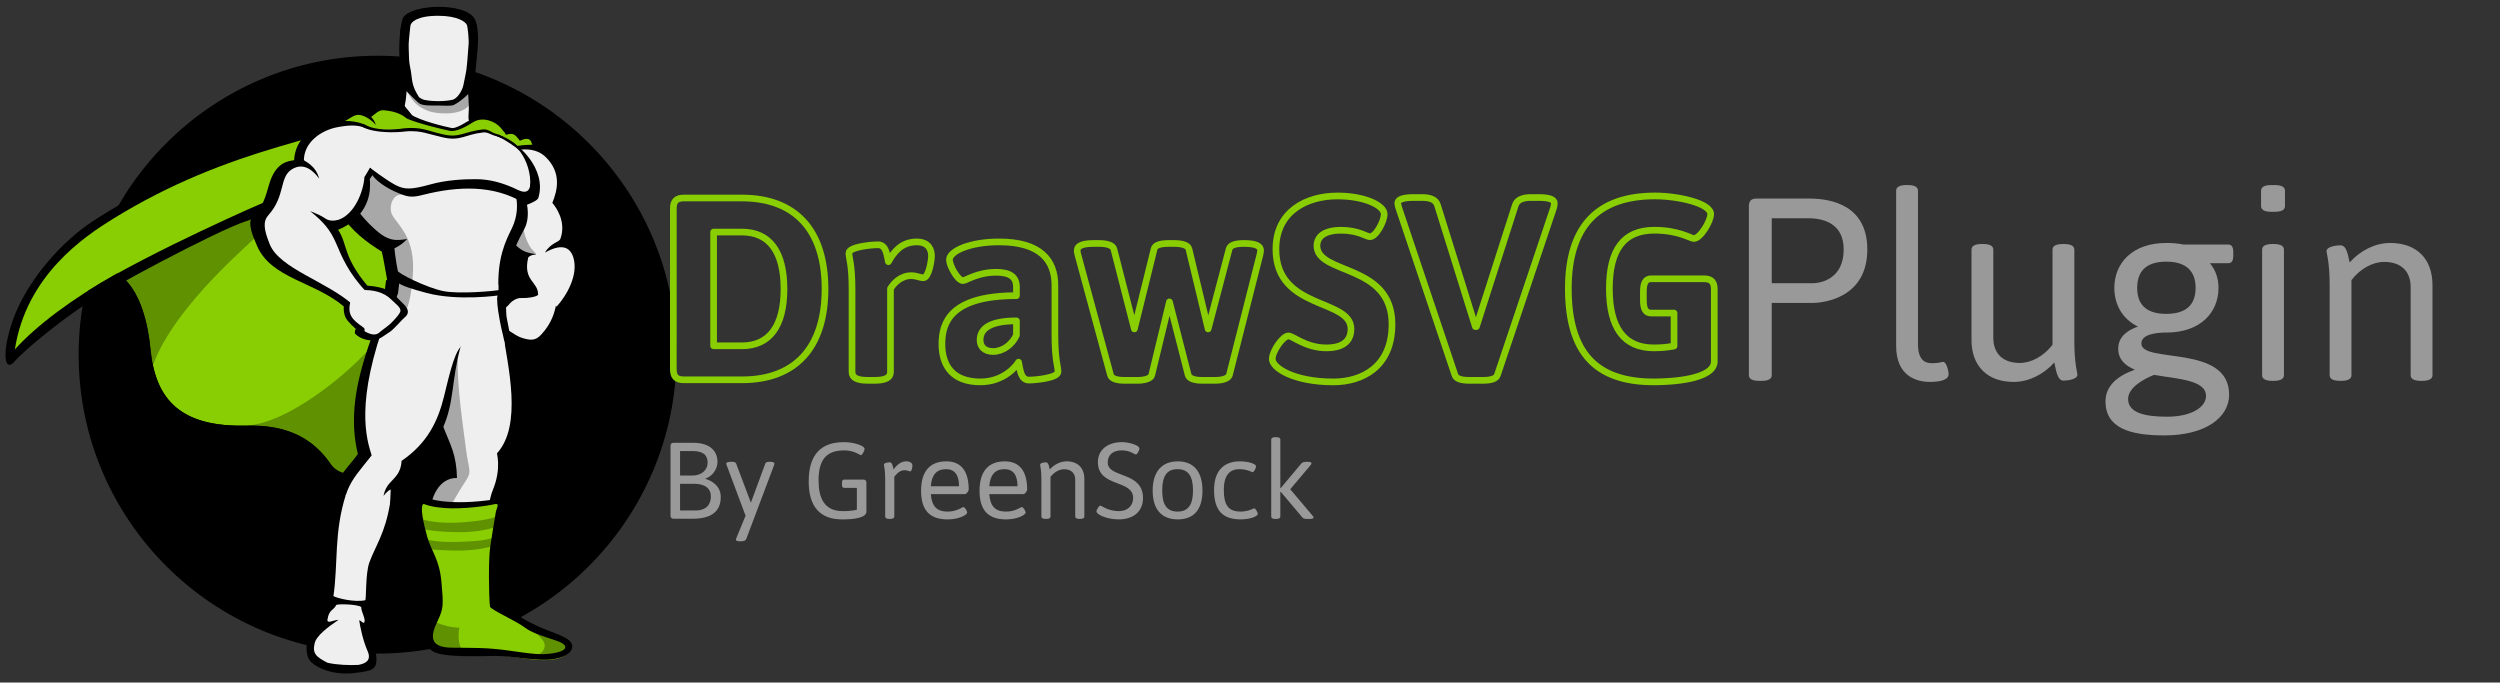 <svg version="1.1" id="svg" xmlns="http://www.w3.org/2000/svg" xmlns:xlink="http://www.w3.org/1999/xlink" x="0px" y="0px"
   viewBox="0 0 1498.11 409" style="enable-background:new 0 0 1498.11 409;" xml:space="preserve">
<rect x="0" y="0" width="1498.11" height="409" fill="#333333" stroke="none"/>
<style type="text/css">
  .gray-line{fill:none;stroke:#999999;stroke-width:3;stroke-miterlimit:10;}
  .green-line{fill:none;stroke:#8BBC04;stroke-width:3;stroke-miterlimit:10;}
  .green-line-thin{fill:none;stroke:#8BBC04;stroke-width:2;stroke-miterlimit:10;}


  .logo-green-fill{fill-rule:evenodd;clip-rule:evenodd;fill:#88CE02;}
  .logo-contour{fill-rule:evenodd;clip-rule:evenodd;}
  .logo-body{fill-rule:evenodd;clip-rule:evenodd;fill:#EFEFEF;}
  .logo-shaded{opacity:0.3;fill-rule:evenodd;clip-rule:evenodd;}
  .logo-green-fill-black-stroke{fill-rule:evenodd;clip-rule:evenodd;fill:#88CE02;stroke:#000000;stroke-width:3.63;stroke-linejoin:round;stroke-miterlimit:10;}

  .gray-fill{fill:#999999;}
  .plugin-stroke{fill:none;stroke:#88CE02;stroke-width:4;stroke-linecap:round;stroke-linejoin:round;}
</style>
  <g id="lines">
<path class="gray-line" d="M223.2,391.63"/>
<path class="gray-line" d="M185.58,386.53c0.01,0.17,0.03,0.34,0.04,0.51"/>
<path class="gray-line" d="M50.11,179.8"/>
<path class="gray-line" d="M68.56,127.49"/>
<path class="gray-line" d="M189.29,78.11"/>
<path class="gray-line" d="M309.62,371.11"/>
<path class="gray-line" d="M260.77,388.33"/>
<path class="gray-line" d="M309.62,371.11"/>
<path class="gray-line" d="M280.86,10.67c-1.8-1.53-8.79-4.17-16.08-4.33c-7.28-0.17-17.16,2.5-19.89,4.33
  c-2.73,1.83-3.76,19.45-1.41,30.06c2.35,10.61,3.24,15.62,7.54,18.99c4.3,3.37,17.43,3,19.87,1.89s8.05-3.43,9.97-12.11
  C282.78,40.83,286.56,15.52,280.86,10.67z"/>
<path class="gray-line" d="M282.35,72.5c0,0-0.4-10.86-1.58-22.62"/>
<path class="gray-line" d="M244.9,47.04c-1.42,8.48-3.17,18.29-3.37,20.01"/>
<path class="green-line" d="M282.35,72.5c1.9-1.33,4.73-2.87,7.56-2.35c2.83,0.52,6.99-0.07,13.83,8.56c0,0,4.66-2.12,8.08,3.71
  c0,0,7.25-2.92,7.92,4.99l-10.31,0.72c0,0-4.92-4.26-8.23-5.73c-3.3-1.48-7.55-3.14-10.05-3.69c-2.5-0.54-14.92,3.54-19.17,3.54
  c-4.25,0-17.03-4.09-20.97-4.38c-3.94-0.29-16.47,1.18-23.9,0.24s-10.05-3.96-19.46-4.53c-1.75-0.08-3.67,0-3.67,0
  s5.56-6.8,10.33-6.33c4.77,0.47,6.42,2.17,6.42,2.17s3.88-10.1,20.78-2.36c-0.2,1.72,17.61,8.78,25.15,9.82
  S275.37,76.83,282.35,72.5z"/>
<path class="gray-line" d="M305.53,147.72c2.08,2.89,8.21,6.37,8.21,6.37c-1.25,1.73-1.07,10.17,0,12.67s6.34,9.44,6.34,9.44
  s-4.75,1.23-7.67,0.81c-2.92-0.42-5,1.25-7.58,2.92c-2.58,1.67-3.02,4.93-3.02,4.93c0.38,4.47,1.65,14.03,1.65,14.03
  c2.87,2.8,9.04,4.79,14.31,5.95c5.27,1.17,7.39-1.92,11.14-5.95c3.75-4.04,5.88-15.09,5.88-15.09c8.63-9.96,10.7-14.79,10.53-26.7
  c-0.17-11.92-8-11.67-8-11.67l-6.25,2.58c1.58-0.83,5.92-2.42,7.08-4.39c4.92-14.8-5.58-22.2-5.58-22.2
  c4.92-12.58,2.25-19.25-0.77-24.88c-3.3-6.16-10.35-8.6-12.06-8.99c-2-0.45-3.61-0.45-10.16,0.75"/>
<path class="gray-line" d="M313.08,117.39c0.3,5.23,1.38,13.48-3.98,23.73c-5.35,10.25-6.53,8.68-7.98,33.66c0,0-20.01,3.22-32.38,1.72
  c-12.37-1.5-33.62-10.88-33.62-10.88l-3.12-17.5c0,0-11.88-5.75-20.5-18.5"/>
<path class="green-line" d="M70.29,167.87c2.17,3.54,12.21,6.79,14.71,26.63s3.25,32.33,12.71,44.83s22.13,15,30.46,16.67
  c8.33,1.67,29.31-2.22,44.17,4c14.86,6.22,18.55,12.84,22.03,17c5.43,6.5,13.35,8.71,13.35,8.71"/>
<line class="gray-line" x1="235.12" y1="165.62" x2="234.11" y2="176.59"/>
<path class="gray-line" d="M224.69,202.02c0,0-4.19,13.48-6.19,23.85s-5.38,27.38-0.62,45.38c0,0-9,8.12-13.88,23.75s-4.62,40-4.75,46.38
  s-1.51,17.7-1.51,17.7s12.05,3.15,22.17,2.27c0,0,0.6-12.74,2.83-21.59s9.74-16.9,12.25-27.12s2.58-23,2.58-23s4.54-2,6.29-11
  c0,0,13.38-5.62,19.38-22.62s8.38-37.18,10.75-43.47"/>
<path class="gray-line" d="M263.25,256c0,0,6.5,13.75,7,18.5s0,8.75,0,8.75s-11.6,2.29-14.92,16.3"/>
<path class="gray-line" d="M296.32,299.69c0,0,0.68-3.94,3.15-11.44s0.91-15.88,0.91-15.88c8.62-11.75,8.38-21.38,8.12-36.62
  s-1.75-18.88-4.25-32.21s-3.12-28.76-3.12-28.76"/>
<path class="gray-line" d="M199.19,359.42c-1.08,1.92-4.02,5.17-5.1,8.42c-1.08,3.25-1.25,5.25-1.92,7.58c-0.67,2.33-6.93,6.39-6.59,11.11
  c0.34,4.72,1.02,8.47,6.58,11.47s15.26,4.17,20.84,3.25s9.92-2.42,10.21-4.25c0.29-1.83,1.02-3.83-2.14-12.95
  c-3.16-9.13,0.88-5.83,0.93-12.21c0.04-6.38-2.57-8.33-2.74-10.44"/>
<path class="green-line-thin" d="M251.68,310.88c11.83,2.03,26.71,4.05,46.63-1.44"/>
<path class="green-line-thin" d="M252.91,316.65c5.14,0.85,26.23,4.05,44.54-1.32"/>
<path class="green-line-thin" d="M254.56,323.22c4.67,0.86,22.11,2.8,41.98-1.26"/>
<path class="green-line-thin" d="M256.62,329.01c3.18,0.28,23.27,2.37,39.17-1.93"/>
<path class="green-line-thin" d="M259.74,372.38c3.23,1.48,8.44,3.76,15.54,3.75c0,0-1.71,7.15,1.85,14.34"/>
<path class="green-line-thin" d="M319.88,376.62c2.21,2.46,6.3,6.38,6.52,9.91c0.23,3.53-3.79,6.1-5.86,7.32"/>
<path class="green-line" d="M189.29,78.11c-15.98,5.42-50.69,13.62-92.45,34.22S42.67,145,33.17,154.83c-9.5,9.83-19.67,26.27-23.33,38.72
  c-3.67,12.45-4,15.28-3.67,17.78c0.33,2.5,2,2.61,6.67-1.95c4.67-4.55,27.17-24.8,54.67-40.43s87.12-42.81,93.27-45.91"/>
<path class="green-line" d="M254.51,299.27c6.2,2.09,10.95,2.89,21.42,2.81c10.47-0.08,16.51-1.11,18.45-1.96s5.63-0.77,4.94,3.05
  c-0.69,3.82-3.44,22.07-4.06,30.45s-0.49,25,0.54,28.68c1.03,3.68,13.59,8.31,17.34,10.63s11.65,6.39,17.76,8.23
  c6.11,1.84,9.44,2.8,10.04,5.37c0.32,1.35-1.62,6.71-11.61,7.43c-10,0.73-17.31-1.77-30.84-2.8c-13.53-1.02-16.92-0.21-28.01-1.06
  c-11.1-0.85-12.96-2.72-13.53-7.47c-0.57-4.75,2.93-9.25,4.81-15.62s1.88-17.62-0.12-25s-5.63-12.75-7.63-20.88
  S247.89,297.05,254.51,299.27z"/>
<path class="gray-line" d="M272,82.25c-4.25,0-17.03-4.09-20.97-4.38c-3.94-0.29-16.47,1.18-23.9,0.24s-10.05-3.96-19.46-4.53
  c-1.75-0.08-3.67,0-3.67,0c-8.25,1.17-22.38,2.92-25.38,23.67c0,0-11.94-0.71-13.62,13.92s-9.08,14.24-10.54,18.35
  c-1.46,4.11,0.66,20.86,13.91,29.36S196,174.5,200.12,177s7.59,5.41,7.59,5.41s-2.07,7.54,7.41,14.46c0,0-0.13,4.78,6.58,5.13
  s8.8-3.26,10.92-5.13s9.23-7.42,9.55-9.21c0.32-1.79,0.09-4.77-4.92-8.39s-3.22-5.47-17.55-7.18c0,0-8.34-8.09-10.84-14.47
  s-6.12-22-17.38-27.75l3.16,2.04c0.15,0.1,0.29,0.21,0.42,0.34l3.46,3.41c0,0,9.71-1.41,12.96-6.04s8.23-10.12,8.93-22l2.19-3.55
  c0,0,14.26,11.67,23.26,11.05S267.5,110,274.62,110s19.62-0.83,31.63,4.62s12.14,3.38,12.69,2.5c0.55-0.88,2.6-7,1.14-12.5
  c-1.46-5.5-10.64-16.5-10.64-16.5s-4.92-4.26-8.23-5.73c-3.3-1.48-7.55-3.14-10.05-3.69C288.67,78.17,276.25,82.25,272,82.25"/>
  </g>







<g id="logo">
  <circle cx="226.25" cy="212.53" r="179.13"/>
  <path d="M57.52,178.79c-11.59,5.54-42.52,30.3-48.61,37.61s-8.06-4.08-1.71-23.13c5.11-15.34,17.84-36.23,39.27-54.01
    c12.5-10.37,40.34-25.22,57.22-33.79c3.43-1.74,47.79-20.7,87.51-29.98c3.53-0.82-4.02,5.67-5.33,9.44
    c-6.01,17.29-124.84,91.91-124.84,91.91L57.52,178.79z"/>
  <path d="M224.83,388.55c2.12,12.45,0.31,13.25-12.48,14.76c-12.79,1.51-22.26-3.14-25.72-6.39c-3.46-3.25-4.12-10.38-0.76-16.74
    c2.17-4.11,4.22-5.59,5.36-10.5c1.14-4.91,2.17-6.05,3.08-7.76c0.91-1.71,1.1-3.27,1.45-14.46c0.34-11.19,0.09-32.36,1.19-41.09
    c1.14-9.07,40.62,4.07,40.62,4.07s-9.36,23.29-11.87,28.99c-2.51,5.71-2.28,16.78-2.28,19.06s-0.91,6.85-1.6,7.19
    c-0.68,0.34,2.4,6.16,1.03,9.59C221.49,378.7,224.53,386.76,224.83,388.55z"/>
  <path d="M239.83,38.83c-1.38-8.79-0.08-25.9,1.92-28.58c5.81-7.82,36.01-8.78,42.37,0.55c2.74,4.02,2.53,13.72,2.01,19.82
    s-2.01,19.4-2.37,23.74c-0.27,3.24-33.32,8.15-40.7-0.45C241,51.51,239.83,38.83,239.83,38.83z"/>
  <path d="M307.09,366.48c13.87,9.97,24.68,11.98,31.73,15.64c7.06,3.66,5.17,10.67-6.62,12.78c-9.64,1.73-24.76-1.87-34.7-1.83
    c-9.94,0.05-32.52,1.19-38.47-2.97c-6.85-4.79-3.88-13.7-3.88-13.7c1.83-5.14,6.51-16.21,5.02-25.45
    c-1.48-9.25-3.23-14.28-6.69-22.55c-3.47-8.27-5.98-29.39-2.67-30.53c3.31-1.14,2.4-0.11,6.39,1.03c4,1.14,8.79,2.28,17.69,2.28
    c8.9,0,18.83-1.48,22.26-2.17c3.42-0.68,6.21-1.26,5.02,5.82c-1.19,7.08-4.57,20.32-4.79,30.59c-0.23,10.27-0.23,22.14,0.57,24.31
    C298.76,361.92,303.44,363.86,307.09,366.48z"/>
  <g>
    <g>
      <path class="logo-green-fill" d="M258.18,61.61C232.96,83.3,184.31,89.33,112,117.24c-18.43,7.11-67.91,28.48-79.92,50.53
        c40.04-23.2,54.96,8.66,58.11,41.49c2.94,30.66,18.41,46.78,57.65,45.8c40.62-1.01,52.8,22.61,64.06,50.27
        c21.66-106.04,56.56-126.53,78.99-144.7C338.59,121.99,280,53.72,258.18,61.61z"/>
      <path class="logo-green-fill" d="M258.18,61.61c-60.31,21.04-120.25,26.22-190.51,69.56c-16.8,10.36-51.91,33.68-58.76,78.22
        c25.71-28.47,84.86-64.02,157.49-86.75c36.55-11.44,63.4-18.93,95.92-31.57C260.02,76.5,260.1,70.75,258.18,61.61z"/>
    </g>
    <path class="logo-contour" d="M335.24,186.93c0,0-4.43,14.89-13,19.6c0.1-0.08-6.47,2.32-19.25-4.87c-3.67-2.06-6.34-9.17-6.25-11.36
      c0.22-5.54,3.55-8.05,3.55-8.05s3.64-6.12,8.03-5.88c4.39,0.24,11.61,0.9,13.93-1.19C324.56,173.09,335.84,179.58,335.24,186.93z"
      />
    <path class="logo-contour" d="M241.95,43.11c0,0-0.88,11.63-2.5,19.1c-0.28,1.3-7.1,2.05-12.19,4.18c9.61,27.46,67.59,27.13,75.05,13.69
      c-3.6-2.46-10.99-6.39-14.49-7.87c-3.5-1.48-3.3-1.07-3.5-7.54c-0.2-6.48-0.7-18.2-1.1-21.48
      C282.82,39.91,247.54,39.91,241.95,43.11z"/>
    <path class="logo-body" d="M244.15,43.11c0,0-0.1,6.64-0.61,13.15c-0.23,2.96-0.55,4.72-0.98,6.99c-0.26,1.34,7.8,6.78,10.02,19.04
      c11.09,24.56,36.39,12.32,46.87,0.67c-3.69-2.6-9.58-5.89-16.42-8.78c-3.5-1.48-1.9-4.35-2.1-10.82c-0.2-6.48-1.1-15.9-1.5-19.18
      C279.02,40.9,249.74,39.91,244.15,43.11z"/>
    <path class="logo-contour" d="M241.95,43.11c0,0-0.31,4.1-0.9,9c3.05,3.04,6.9,7.08,9.85,9.59c2.1,1.79,7.2,1.52,11.68,1.54
      c4.21,0.02,7.82,0.41,9.47-0.41c3.76-1.88,8.98-6.51,11.81-9.9c-0.2-4.23-0.43-8.07-0.63-9.74
      C282.82,39.91,247.54,39.91,241.95,43.11z"/>
    <path class="logo-contour" d="M262.82,60.49c-2.66,0-5.99-0.16-8.55-0.74c-1.18-0.27-2.2-0.85-3.14-1.46c-1.57-1.03-3.22-2.44-5.12-3.86
      c-3.59-2.69-3.89-4.31-3.8-5.08c1.59-14.49-0.57-26.64-0.57-26.64s-1.52-6.23,7.13-7.87c8.65-1.64,13.97-1.72,13.97-1.72
      s5.39,0.08,14.05,1.72c8.65,1.64,7.13,7.87,7.13,7.87s-2.16,12.15-0.57,26.64c0.08,0.77-0.21,2.39-3.8,5.08
      c-3.21,2.4-5.71,4.76-8.27,5.33C268.69,60.33,265.48,60.49,262.82,60.49z"/>
    <path class="logo-contour" d="M262.82,7.45c-15.15,0.08-18.19,4.16-22.41,8.8c-0.98,1.08-0.15,8.03,1.32,22.69h2.11
      c0,0-1.34-4.18-1.15-9.02c0.19-4.84,1.25-4.51,0.38-5.82c-0.86-1.31-2.68-3.61,1.34-5.9c4.03-2.3,10.54,1.8,18.21,2.05
      c7.68-0.25,14.42-4.35,18.45-2.05c4.03,2.3,2.21,4.59,1.34,5.9c-0.86,1.31,0.19,0.98,0.38,5.82c0.19,4.84-1.15,9.02-1.15,9.02
      h2.11c1.43-14.66,2.26-21.13,1.51-22.2C281.69,11.6,277.98,7.53,262.82,7.45z"/>
    <path class="logo-contour" d="M335.33,187.76c0,0-4.29,13.99-12.87,18.7c-1.89-0.86-1.54-2.37-3.19-4.39c-0.57-0.7-2.02-1.03-2.7-1.85
      c-0.59-0.7-0.54-1.89-1.56-2.74c-1.03-0.85-1.7-0.27-2.52-1.02c-0.93-0.85-1.04-2.02-1.85-2.74c-0.49-0.44-2.21-0.63-2.71-1.12
      c-1.1-1.07-11.25-3.28-10.71-5.42c0.88-3.52,2.81-5.99,2.81-5.99s4.31-6.4,8.7-6.16c4.39,0.24,8.41,1.13,10.72-0.96
      C321.76,171.98,335.93,180.41,335.33,187.76z"/>
    <path class="logo-contour" d="M305.61,86.64c0,0,14.52-3.5,24.32,6.01c9.79,9.51,9.26,21.54,6.26,28.91c2.5,2.87,7.09,11.15,3.6,21.15
      c15.17,12.83,8.43,32.54-4.96,45.49c0,0-3.19-11.91-15.96-12.61c0.35-4.58-11.8-8.33-6.21-20.2c-8.79-2.17-8.49-7.99-9.89-15.37
      C301.36,132.65,305.61,86.64,305.61,86.64z"/>
    <path class="logo-body" d="M300.4,92.94c0,0,16.75-8.39,26.54,1.12c9.79,9.51,7.04,20.14,4.04,27.52c2.5,2.87,8.44,11.51,4.85,21.49
      c-0.8,2.22-5.65,2.25-9.3,8.32c9.24-5.25,14.91-4,17.03,2.86c3.2,10.37-3.9,22.76-10.05,29.57c-0.1-0.23-0.22-0.46-0.34-0.7
      c-0.82,3.37-2.12,10.16-8.91,17.46c-3.38,3.64-6.2,3.28-10.04,2.32c-4.59-1.16-6.22-3.16-12.68-6.71
      c-3.69-2.02-1.7-4.47-1.61-6.66c0.02-0.42,0.45-1.15,1.11-2.03c0.43-1.24,1.77-2.95,3.91-4.93c0,0,2.99-4.11,7.39-3.97
      c4.3,0.14,8.83-0.68,10.13-1.9v-0.08c0.04-8.04-9.12-8.22-6.01-21.99c0.15-0.68,1.33-1.88,5-2.19c-5.52-1.04-8.02-1.47-11.97-5.15
      c-2.68-2.49-4.8-5.69-5.57-9.74C302.51,130.18,300.4,92.94,300.4,92.94z"/>
    <path class="logo-contour" d="M252.03,78.53c-1.3-1.89-8.36-10.96-21.98-14.67c-3.92-1.07-6.3,2.05-10.19,4.26
      c-1.1-0.66-6.2-2.95-8.89-1.39c-2.7,1.56-4.5,3.2-7.4,4.34c-1.44-0.59-3.47-1.51-6.49-0.44c-2.88,1.02-9.19,3.81-13.5,9.89
      c-2.8,9.92,48.46,2.52,48.46,2.52L252.03,78.53z"/>
    <path class="logo-green-fill" d="M252.54,78.53c-7.43-2.51-6.08-11.02-22.53-12.46c-3.1-0.27-5.19,2.32-7.62,4c1.19,1.18,2.31,2.95,2.86,4.86
      c-1.98-2.39-5.72-5.3-9.37-6.01c-3.33-0.64-5.7,1.86-9.45,3.77c0.71,0.77,1.48,1.78,2.27,3.12c-3.3-2.12-5.51-2.64-9.78-1.12
      c-2.88,1.02-8.71,3.49-13.01,9.58c-2.8,9.92,46.15-1.22,46.15-1.22L252.54,78.53z"/>
    <path class="logo-contour" d="M295.55,82.22c0,0,0-2.61-0.13-4.77c-0.03-0.55-1.77-1.68-1.82-2.13l-0.37-0.5c0,0,3.58-1.96,6.48-0.97
      c2.9,0.98,4.6,4.76,4.6,4.76c5.23-1.79,5.76,0.24,8.14,3.08c5.4-1.22,6.12,0.88,9.54,6.02c0,0-4.1-0.57-12.09,0.57
      C301.91,89.43,295.41,81.97,295.55,82.22z"/>
    <path class="logo-green-fill" d="M294.59,80.99c0,0,1.4-1.21,0.94-1.47c2.52-1.29,5.86-2.88,7.57,1.31c5.23-1.79,6.05,0.68,8.44,3.52
      c6.37-2.99,6.78,0.61,7.41,2.37c-2.02,0-5.05,0.14-9.04,0.72C301.91,88.58,294.45,80.74,294.59,80.99z"/>
    <path class="logo-contour" d="M216.66,75.33c0,0,13.04,4.67,24.03,3.85c10.99-0.82,29.73-1.72,39.93,4.18c0,0,10.39-3.61,19.99-1.15
      c9.59,2.46,27.31,19.09,21.98,36.4c-0.38,1.24-3.5,2.87-6.8,4.1c0,0,1.8,7.87-1.4,14.1c-3.13,6.1-10.36,18.04-10.49,34.51l0,0
      c-0.32,2.66-0.72,8.45-1.04,11.15c-17.79-0.66-45.41-7.22-72.31-6.81c0.23-3.01,0.37-4.78,0.8-7.79l0.67,0
      c-1.41-7.47-1.9-11.45-3.23-17.06c-8.79-5.57-17.93-11.91-25.72-24.05C195.28,114.65,216.66,75.33,216.66,75.33z"/>
    <path class="logo-contour" d="M305.21,198.88c0,0,14.19,50.71-2.6,72.03c0,0,2.6,9.74-3.2,20.39c-0.89,4.57-2.11,8.65-2.84,13.28
      c-3,19.07-8.02,26.97-9.35,57.36l-13.79-0.33c0,0-1.6-21.97-6.4-33.61c-2.7-6.55-13.56-15.59-13.01-24.53
      c0.43-6.95,1.94-12.67,13.41-21.71c0.93-13.36-12.42-25.83-10.39-75.26L305.21,198.88z"/>
    <path class="logo-body" d="M300.92,196.87c3.67,23.36,12.15,57.89-3.11,74.81c0.7,3.3,1.04,7.74,0.13,12.98
      c-0.47,2.74-1.29,5.7-2.57,8.83c-2.2,5.38-3.09,13.57-3.82,18.2c-3,19.07-3,19.87-4.34,50.26l-13.79-0.33c0,0-1.6-21.97-6.4-33.61
      c-2.7-6.55-8.36-12.41-8.91-21.34c-0.42-6.9,4.3-20.48,15.74-20.25c-0.74-27.81-13.52-22.1-16.83-79.91L300.92,196.87z"/>
    <path class="logo-body" d="M216.66,75.33c0,0,4.93,1.6,10.59,2.17c5.41,0.55,11.42,0.07,16.79-0.33c10.99-0.82,26.55-2.08,36.75,3.82
      c0,0,5.77-1.85,11.89-1.42c2.81,0.2,5.56,2.55,8.7,3.38c10,2.63,19.79,19.23,15.24,34.41c-0.37,1.25-3.65,0.11-7.26,1.08
      c0.61,3.14,1.19,10.63-2.62,18.37c-3.81,7.74-8.85,17.77-8.04,37.09c-23.92-1.09-34.73-2.69-58.64-3.78
      c-2.06-8.38-3.32-16.96-3.7-21.27c3.28-1.71,5.09-2.95,7.65-5.62c-6.91,1.1-9.58,0.68-13.82-1.66
      c-4.21-2.32-11.44-9.56-15.08-14.52c-0.38-0.51-3.01,7.12-8.65,7.33c-1.97-2.97,6.53-11.46,5.06-14.59
      C206.01,108.18,216.66,75.33,216.66,75.33z"/>
    <path class="logo-contour" d="M302.91,177.89c0,0,0.5,8.2,0.5,10.41c0,2.21,1.83,9.06,2.13,12.43c-2.6,4.26-13.52,14.14-33.31,17.74
      c-19.59,4.1-45.77-26.89-45.77-26.89c0.8-3.03,2.88-11.77,4.56-16.23c0.21-0.56,0.62-1.66,0.8-2.01
      C233.41,170.23,302.91,177.89,302.91,177.89z"/>
    <path class="logo-body" d="M297.87,178.55c0.1,5.68,1.01,9.9,1.63,13.59c1.12,6.72,2.93,11.06,2.93,15.25
      c0,13.32-17.48,11.03-32.04,11.46c-19.59,4.1-36.28-26.89-36.28-26.89c1.39-5.26,2.27-11.14,4.46-16.31l-0.03,0
      c0.25-2.71,0.72-6.18,0.98-7.77c27.87,0.08,47.6,1.52,59.09,2.8C298.61,173.28,298.21,177.7,297.87,178.55L297.87,178.55z"/>
    <path class="logo-contour" d="M275.93,208.02c0,0-12.2-26.93-48.58-18.89c-8.79,24.43-20.27,52.63-12.88,82.97
      c-7.6,10.33-16.19,16.07-16.19,35.09s1,22.3,1,22.3l26.78,1.48c0,0,8.77-11.13,12.24-23.34c1.01-3.55,1.72-9.71,1.25-16.75
      c0.84-1.26,4.7-4.67,5.2-10.82c0,0,12.98-6.9,20.62-23.67C272.26,241.25,270.43,228.24,275.93,208.02z"/>
    <path class="logo-body" d="M275.93,208.02c-0.61-2.43-9.94-27.34-43.62-19.8c-19.97,53.05-12.57,74.98-9.6,84.67
      c-13.5,17.15-19.64,20.78-17,55.59l17.9-0.03c8.13-13.01,10.05-17.78,10.51-34.94c0.02-0.64-2.63,1.32-4.32,3.69
      c1.41-7.16,5.23-8.48,8.23-12.82c1.33-1.92,2.49-4.59,2.58-8.18c15.91-10.85,21.86-24.31,25.37-38.25
      C268.45,228.14,271.77,212.4,275.93,208.02z"/>
    <path class="logo-contour" d="M219.24,171.16c0,0,6.26,0.13,11.56,2.07c5.3,1.93,5.31,2.98,7.35,5.3c2.1,2.4,7.08,5.78,6.16,9.13
      c-0.5,1.83-1.66,2.21-3.29,3.97c-0.73,0.79-5.73,6.14-6.84,6.84c-0.76,0.48-1.52,1.13-2.37,1.6c-0.66,0.36-2.69,1.94-3.41,2.28
      c-2.38,1.15-3.88,1.75-6.39,1.6c0,0-5.69-0.19-9.28-4.04c0,0-0.38-1.9,0.53-2.81c0,0-4.9-4.12-6.2-6.91
      c-1.3-2.79-1.32-6.56-0.57-8.67C207.25,179.41,216.1,173.66,219.24,171.16z"/>
    <path class="logo-contour" d="M225.02,393.88l-0.68,5.71c0,0-1.98,2.61-17.47,2.29c-15.49-0.33-19.7-5.03-21-7.65l-0.91-5.94
      c0,0,2.95-4.31,3.72-4.24c5.03,0.45,22.28,7.24,34.15,9.07C223.87,393.28,224.12,393.72,225.02,393.88z"/>
    <path class="logo-contour" d="M258.24,382.2c-0.02,2.62-0.23,2.46-0.25,5.08c2.74,2.16,9.53,3.24,22.73,2.87
      c19.08-0.54,36.6,5.8,58.06,2.05l0.2-4.1l-2-0.33l-76.14-6.16L258.24,382.2z"/>
    <path class="logo-contour" d="M274.9,390.22c1.78,0.01,3.72-0.01,5.82-0.07c12.37-0.35,24.09,2.19,36.65,3c6.66-0.32,14.99-1.72,14.1-6.58
      l-64.92-5.42C262.48,385.43,265.48,389.01,274.9,390.22z"/>
    <path class="logo-contour" d="M200.37,293.89c2.1,1.3,16,9.59,38.58,8.45c-0.45,4.32-0.17,12.92-10.29,27.72
      c-4.99,7.29-9.39,20.09-10.19,36.32c0.17,3.73,2.38,6.81-0.5,11.56c0.85,2.88,4.5,8.94,6.3,12.54c1.8,3.61,2.8,7.71-9.49,7.95
      c-12.29,0.25-32.2-1.19-29.58-10.66c1.42-5.13,5.18-10.24,5.68-12.38c0.5-2.13,0.4-8.2,4.4-12.47c3.4-11.4,2.35-22.48,1.5-32.79
      C195.91,319.88,195.74,302.54,200.37,293.89z"/>
    <path class="logo-contour" d="M221.56,107.3c16.28-21.69,2.62-39.11-23.52-33.86c-10.52,2.11-21.1,9.29-21.8,22.56
      c-3.4,0.57-11.24,0.96-15.14,15.07c-3.03,10.96-4.52,13.05-9.78,18.6c-3.35,3.96,0.28,11.9,2.68,17.56
      c8.36,19.69,34.61,21.53,52.14,36.5c5.97-1.64,12.08-8.14,13.99-12.53c-14.77-17.72-11.66-24.56-17.53-33.54
      C209,135.27,223.66,126.41,221.56,107.3z"/>
    <path class="logo-body" d="M218.4,106c0.97-1.29,2.51-4.24,3.31-5.47c0.2-0.3,2.82,4.17,3.01,3.87c6.29-10.07,7.75-24.73,0.74-26.11
      c-1.54-0.3-4.54-0.95-7.06-1.84c-4.5-1.58-8.81-1.61-16.09-0.26c-10.17,1.89-20.07,9.21-20.2,19.71
      c-0.01,0.67,7.01,2.8,9.17,11.19c-3.39-4.73-9.32-10.17-16.55-5.52c-7.44,4.78-3.62,15.83-13.83,27.28
      c-3.41,3.83-2.91,8.51,0.77,17.58c5.87,14.49,34.16,22.29,49.53,35.99c3.63-1.5,6.25-5.21,7.9-8
      c-10.28-10.8-14.38-20.83-17.48-28.15c-3.59-8.48-7.67-13.22-15.78-19.76c4.19,1.65,7.26,3.09,9.22,4.48
      c2.11,1.49,5.04,1.49,7.71,0.74C212.57,128.43,217.84,114.65,218.4,106z"/>
    <path class="logo-contour" d="M317.93,109.69c-0.61,8.66-7.07,4.25-10.61,2.72c-6.76-2.92-13.77-4.96-21.84-5.04
      c-7.92-0.09-18.38,0.6-27.19,3.04c-12.25,3.39-15.92,3.27-21.44,0.38c-5.51-2.89-15.15-10.25-15.15-10.25s-0.3,2.38,2.05,5.25
      c2.98,3.64,9.53,8.21,18.6,11.28c4.25,1.44,7.84,0.53,11.7-0.44c20.26-5.07,41.89-6.03,59.95,5.09c0.8,0.49,4.12-0.82,5.53-3.08
      C321.37,115.71,317.93,109.69,317.93,109.69z"/>
    <path class="logo-contour" d="M213.83,196.87c1.86,1.04,4.01,1.84,6.6,3.86c0,0-2.01-0.05-3.01-0.84c-0.99-0.79-3.36-2.7-3.8-2.87
      C213.71,196.96,213.77,196.91,213.83,196.87z"/>
    <path class="logo-body" d="M279.92,15.27c-0.61-2.13-5.64-5.83-17.48-5.81c-12.56,0.02-16.21,3.83-16.49,5.87
      c-0.09,0.68-0.94,8.03-1.05,10.97c-0.02,0.08-0.02,3.72,0.23,9.24c0.16,3.66,1.1,5.75,1.55,10.5c0.48,4.97,1.89,8.33,4.44,12.25
      c1.07,0.7,2.1,1.31,3.14,1.55c4.47,1,12.63,1.06,16.99-0.08c2.57-0.57,5.74-5.13,6.47-8.87c0.91-4.84,1.86-8.35,2.01-11.32
      c0.4-2.96,0.76-9.65,0.96-11.46C281.29,23.67,280.11,15.95,279.92,15.27z"/>
    <path d="M255.84,298.33c0,0,12.12,5.37,42.12,0.7c0,0-8.54,42.59-4.55,63.74c0,0,3.8,5.41,32.78,16.07c0,0,12.89,3.28,12.29,9.51
      c0,0,0.4,1.39-15.09,0.98c-15.49-0.41-30.28-3.12-40.57-3.12c-10.29,0-21.19,0.41-23.19-2.46c-1.97-2.84,0.4-9.94,3.4-13.94
      c3.2-4.26,2.29-7.46,2.1-15.41C264.64,333.99,249.04,312.92,255.84,298.33z"/>
    <path class="logo-green-fill" d="M253.43,302.2c-1.61,2.2,0.2,10.88,2.54,19.36c2.34,8.48,7.41,13.6,8.58,27.36
      c1.17,13.76,1.37,15.52-2.54,23.68c-3.9,8.16-5.07,15.36,8.58,15.52c13.65,0.16,20.87-0.16,34.52,1.76
      c13.65,1.92,18.53,2.72,26.14,1.6s9.17-3.68,5.85-5.92s-16.38-4.8-22.24-9.28c-5.5-4.21-21.06-11.04-21.26-12.8
      c-0.69-6.22-0.98-28.64,0.2-36c1.17-7.36,2.73-17.76,3.32-20.64c0.59-2.88,2.73-5.6-1.17-4.64c-3.9,0.96-18.53,3.04-29.45,2.24
      C255.58,303.64,254.02,301.4,253.43,302.2z"/>
    <path class="logo-shaded" d="M261.24,372.93c3.9,1.76,9.56,3.2,14.04,3.2c0,0-1.56,7.52,0.98,12.16s-18.27-0.54-18.27-0.54l-1.04-13.86
      L261.24,372.93z"/>
    <path class="logo-shaded" d="M321.89,392.45c3.71-1.12,6.24-5.28,3.12-9.12c-3.12-3.84-5.85-4.64-1.76-4.8s16.93,8.35,16.93,8.35
      l-3.12,5.13L321.89,392.45z"/>
    <path class="logo-shaded" d="M252.68,311.07c5.27,1.8,13.31,2.4,20.19,2.16s17.26-1.2,23.84-3.36c6.58-2.16,3.95,2.52,3.95,2.52l-3.7,3.39
      c0,0-8.78,3.36-22.82,3.12c-16.68-0.29-21.65-2.16-21.65-2.16L252.68,311.07z"/>
    <path class="logo-shaded" d="M253.18,322.59c5.27,1.8,13.31,2.4,20.19,2.16s16.09-0.33,22.63-2.64c2.65-0.94,1.17,2.88,1.17,2.88
      l-1.12,2.01c0,0-8.9,3.17-22.95,2.93c-16.68-0.29-19.61-1.52-19.61-1.52L253.18,322.59z"/>
    <path d="M238.03,161.98c0,1.72,17.94,10.56,27.7,12.47c9.75,1.91,30.43-0.08,33.74-0.65L299,177c0,0-24.48,3.55-43.2-1.41
      S239,169.3,239,169.3L238.03,161.98z"/>
    <g>
      <path class="logo-body" d="M199.8,357.22c2.67,1.38,12.54,3.79,18.99,2.49c0.88-0.2,0.03-15.85,2.59-22.78
        c3.61-9.75,9.56-17.74,12.35-35.32c-9.62-0.98-20.68-3.35-26.4-5.36C200.01,318.88,202.66,338.18,199.8,357.22z"/>
      <path class="logo-body" d="M215.25,371.7c1.53,0.43,2.63,2.32,3.1,1.19c0.85-2.07-1.71-5.86-1.87-8.77c-0.02-0.32-0.01,0.02-0.02-0.32
        c-2.03-1.85-16.01-2.1-15.07-1.03c-1.6,3.09-4.17,2.42-5.14,8.37c-0.49,2.97,3.28,0.44,6.64,0.3
        c-6.14,4.1-13.26,9.41-14.33,14.01c-1.47,6.32,0.93,8.16,7.7,11.71c5.88,1.32,12.97,1.55,18.52,1.28
        c6.09-1.06,7.39-4.03,5.51-8.27C217.58,384.06,215.86,376.02,215.25,371.7z"/>
    </g>
    <path class="logo-contour" d="M217.73,74.35c7.45,4.33,17.99,3.16,21.93,2.89c0.86-0.06,10.03-1.58,10.53-1.46
      c0.82,0.19,0.84,0.92,0.84,0.92s-3.43,1.86-11.24,2.39c-7.34,0.5-15.94-0.11-20.9-2.24C213.33,74.46,217.73,74.35,217.73,74.35z"
      />
    <path class="logo-contour" d="M295.48,78.83c1.39,1.02,10.38,4.26,14.28,8.38c3.49,3.69,1.71,3.53,0.83,2.43
      c-0.88-1.1-8.08-5.97-10.74-7.07s-6.07-3.13-6.14-3.61C293.64,78.48,295.48,78.83,295.48,78.83z"/>
    <path class="logo-body" d="M216.56,173.87c6.66-0.37,13.46,1.1,17.91,5.63c2.31,2.36,5.98,4.73,5.45,7.09
      c-0.11,0.71-1.46,2.61-2.63,3.88c-0.7,0.81-2.64,2.98-3.54,3.71c-0.9,0.73-4.02,3.27-4.85,3.77c-0.65,0.39-1.68,1.53-2.38,1.9
      c-2.34,1.25-4.86,0.29-7.19-0.86c-2.2-1.08,0.57-1.29-2.04-3.11c-6.11-4.28-9.52-7.37-7.13-15.74
      C210.79,178,213.42,176.37,216.56,173.87z"/>
  </g>
  <path class="logo-shaded" d="M158.19,121.33c-20.49,8.33-73.1,34.43-87.91,42.4c0.01,0.01,0.02,0.02,0.02,0.03
    c12.28,7.87,18.06,26.51,19.88,45.5c0.17,1.77,0.39,3.48,0.65,5.15c0.31,1.57,0.53,2.79,0.66,3.54c0.06,0.28,0.11,0.57,0.16,0.85
    c13.44-36.78,61.74-75.74,63.63-78.76c0.83-1.32-1.19-7.33,2.08-12.98C161.58,119.77,169.74,116.64,158.19,121.33z"/>
  <path class="logo-shaded" d="M207.07,294.11c10.64-21.06,10.66-41.26,10.49-64.85c-0.07-9.92,7.09-23.87,3.51-19.87
    c-13.77,15.39-48.4,44.06-73.23,45.68C182.82,254.19,196.69,271.6,207.07,294.11z"/>
  <path d="M50.07,183.16c12.98-9.28,80.58-45.22,96.91-50.43c16.33-5.21,11.21-11.4,11.21-11.4s-66.01,28.35-105.34,52.83"/>
  <path class="logo-shaded" d="M242.37,117.06c-5.3-2.13-9.3,4.08-7.99,10c1.3,5.93,13.81,12.51,13.15,34.41
    c-0.54,17.88-4.37,25.22-4.37,25.22l-8.77-11.05c0,0-1.26-24.76-4.26-28.42c-3-3.66-12.28-10.21-15.96-13.74
    c-3.68-3.53,4.11-8.12,3.57-14.38c-0.54-6.26,3.98-18.58,3.98-18.58L242.37,117.06z"/>
  <path class="logo-shaded" d="M274.33,214.59c-0.57,17.21,3.44,42.64,4.95,54.74c1.51,12.1,3.69,13.05,0,18.52
    c-3.56,5.29-8.46,13.98-8.46,13.98l-15.77-1.39c0,0,12.63-15.93,13.36-18.99c0.73-3.06-6.46-25.73-6.46-25.73L274.33,214.59z"/>
  <path class="logo-shaded" d="M243.87,54.2c3.1,7.06,7.13,10.2,13.17,12.43c3.72,1.37,18.18,3.24,23.88-3.27
    c2.57-2.93,0.89-10.94,0.89-10.94l-13.07,10.51l-17.72-3.21l-2.02-5.29L243.87,54.2z"/>
  <path class="logo-green-fill-black-stroke" d="M245.22,70.15c5.94,3.93,20.77,7.46,24.93,8.31c4.16,0.85,10.67-4.37,14-5.78c3.53-1.5,9.36-2.51,16.21,3.77
    c0.79,0.72-1.67,3.64-1.67,3.64c-0.33-0.2-1.55-0.29-3.45-1.13c-1.86-0.82-3.49-1.69-6.07-1.38c-11.41,1.34-13.36,5.26-23.32,2.99
    c-9.96-2.27-12.6-4.09-22.37-3.74"/>
  <path class="logo-green-fill" d="M243.19,70.84c7.62,3.28,22.19,6.71,26.35,7.56c4.16,0.85,10.71-3.12,13.95-5.16
    c5.7-3.58,13.14-0.58,16.48,3.23c2.22,2.54,3.12,4.19,3.12,4.8c-0.01,0.83-2.68-0.03-2.68-0.03c-1.51-0.78-3.44-0.99-4.88-1.72
    c-1.81-0.92-3.76-2.25-6.35-1.95c-11.41,1.34-13.73,5.22-23.68,2.95c-9.96-2.27-12.45-4.45-22.97-3.69"/>
  <path class="logo-contour" d="M207.61,284.43c-0.38-0.52,0.43-0.85-0.06-0.85c-2.97,0-7.15-2.28-9.4-5.52c-9.88-14.2-24.27-23.65-50.31-23
    c-39.23,0.98-54.71-15.14-57.65-45.8c-1.6-16.64-6.22-33.01-15.6-42.11l-5.6,3.35c10.5,9.13,13.93,24.08,16.32,44.29
    c3.63,30.59,28.31,44.86,57.19,45.31c29.99,0.47,40.7,6.59,52.04,21.73c3.67,4.9,7.89,6.38,10.88,7L207.61,284.43z"/>
  <path class="logo-shaded" d="M313.71,137.28c0.61,3.5,2.59,10.04,6.09,13.24c1.67,1.53,1.9,2.05,0.53,2.05c-1.44,0-11.34-0.53-11.34-0.53
    l-2.74-4.72L313.71,137.28z"/>
</g>



  <!-- plugin text -->
  <g id="ByGreenSock">
  <g>
    <path class="gray-fill" d="M401.81,267.29c0-1.36,0.58-1.95,1.95-1.95h11.64c9.69,0,14.56,4.68,14.56,11.51c0,4.35-3.38,8.84-7.15,9.88
      v0.26c0,0,9.1,2.21,9.1,10.79c0,9.04-6.04,13.07-16.97,13.07h-11.18c-1.36,0-1.95-0.59-1.95-1.95V267.29z M415.07,284.97
      c5.27,0,8.97-3.38,8.97-7.6c0-4.81-2.73-7.09-9.23-7.09h-7.28v14.69H415.07z M417.02,305.9c5.79,0,8.97-3.25,8.97-8.39
      c0-4.75-3.38-7.6-10.08-7.6h-8.39v15.99H417.02z"/>
    <path class="gray-fill" d="M435.41,278.67c-0.07-0.19-0.2-0.58-0.2-0.85c0-0.65,0.84-1.1,2.79-1.1h0.52c1.3,0,2.27,0.26,2.6,1.04
      l8.84,23.47l8.65-23.47c0.26-0.78,1.3-1.04,2.67-1.04c1.95,0,2.79,0.39,2.79,1.1c0,0.26-0.07,0.52-0.2,0.91L447.17,323
      c-0.39,0.98-1.5,1.37-3.06,1.37h-0.97c-1.43,0-2.15-0.39-2.15-1.04c0-0.39,0.13-0.52,5.79-14.3L435.41,278.67z"/>
    <path class="gray-fill" d="M505.67,264.95c6.44,0,12.42,2.27,12.42,4.03c0,1.1-1.37,3.77-2.21,3.77c-0.72,0-3.84-2.86-10.08-2.86
      c-11.5,0-15.28,6.7-15.28,18.01c0,9.95,2.99,18.4,14.56,18.4c3.38,0,6.63-0.39,8.39-0.84v-13.13h-7.61c-0.91,0-1.3-0.58-1.3-1.95
      v-1.04c0-1.37,0.39-1.95,1.3-1.95h11.38c1.37,0,1.95,0.58,1.95,1.95v17.23c0,3.64-7.08,4.68-14.5,4.68
      c-12.94,0-20.09-7.28-20.09-22.75C484.61,272.3,492.09,264.95,505.67,264.95z"/>
    <path class="gray-fill" d="M530.44,286.73c0-5.33-0.78-7.87-0.78-8.19c0-1.23,2.67-1.5,3.51-1.5c1.56,0,1.89,2.6,2.28,4.29
      c2.21-3.12,4.81-4.88,7.54-4.88c2.54,0,3.77,1.1,3.77,2.54c0,1.23-0.52,3.51-1.3,3.51c-0.85,0-1.37-0.72-3.58-0.72
      c-3.38,0-5.98,3.97-5.98,3.97v23.79c0,0.91-0.78,1.43-2.6,1.43h-0.26c-1.82,0-2.6-0.52-2.6-1.43V286.73z"/>
    <path class="gray-fill" d="M567.1,276.46c8.91,0,13.39,5.92,13.39,16.97c0,0.78-1.37,2.67-2.15,2.67H557.8
      c0.52,7.22,3.58,10.47,10.01,10.47c5.66,0,8.84-2.73,9.49-2.73c0.91,0,2.28,2.54,2.28,3.25c0,1.56-5.13,4.16-11.7,4.16
      c-10.79,0-15.93-5.53-15.93-17.16C551.95,282.57,557.15,276.46,567.1,276.46z M574.7,291.41c0-6.83-2.6-10.27-7.8-10.27
      c-5.66,0-8.65,3.45-9.1,10.27H574.7z"/>
    <path class="gray-fill" d="M602.13,276.46c8.91,0,13.39,5.92,13.39,16.97c0,0.78-1.37,2.67-2.15,2.67h-20.54
      c0.52,7.22,3.57,10.47,10.01,10.47c5.66,0,8.84-2.73,9.49-2.73c0.91,0,2.28,2.54,2.28,3.25c0,1.56-5.13,4.16-11.7,4.16
      c-10.79,0-15.93-5.53-15.93-17.16C586.99,282.57,592.19,276.46,602.13,276.46z M609.74,291.41c0-6.83-2.6-10.27-7.8-10.27
      c-5.66,0-8.64,3.45-9.1,10.27H609.74z"/>
    <path class="gray-fill" d="M624.04,286.73c0-5.33-0.78-7.87-0.78-8.19c0-1.23,2.67-1.5,3.51-1.5c1.56,0,1.88,2.6,2.28,4.29
      c2.73-3.06,6.5-4.88,10.14-4.88c6.63,0,10.6,3.97,10.6,10.53v22.56c0,0.91-0.78,1.43-2.6,1.43h-0.26c-1.82,0-2.6-0.52-2.6-1.43
      v-22.04c0-3.96-2.41-6.31-6.63-6.31c-2.93,0-6.05,1.75-8.19,4.55v23.79c0,0.91-0.78,1.43-2.6,1.43h-0.26
      c-1.82,0-2.6-0.52-2.6-1.43V286.73z"/>
    <path class="gray-fill" d="M659.33,302.98c0.84,0,4.48,3.31,11.18,3.31c4.94,0,8.52-3.06,8.52-7.87c0-11.25-21.13-6.24-21.13-21.52
      c0-7.22,5.72-11.96,14.43-11.96c3.71,0,10.47,1.62,10.47,3.96c0,0.98-1.43,3.45-2.08,3.45c-0.98,0-3.38-2.47-8.52-2.47
      c-4.88,0-8.39,2.34-8.39,7.28c0,9.49,21.13,5.14,21.13,21.26c0,8-5.66,12.81-14.43,12.81c-7.61,0-13.46-2.99-13.46-4.75
      C657.06,305.45,658.62,302.98,659.33,302.98z"/>
    <path class="gray-fill" d="M705.81,276.46c9.56,0,14.76,6.24,14.76,17.55c0,11.25-5.07,17.23-14.76,17.23
      c-9.81,0-15.08-6.05-15.08-17.23C690.73,282.76,696.12,276.46,705.81,276.46z M714.91,293.88c0-8.65-2.92-12.74-9.29-12.74
      c-6.31,0-9.17,4.03-9.17,12.74c0,8.65,2.8,12.68,9.17,12.68S714.91,302.52,714.91,293.88z"/>
    <path class="gray-fill" d="M742.92,276.46c5,0,9.75,1.43,9.75,2.99c0,1.04-1.24,3.51-2.08,3.51c-0.13,0-0.33-0.13-0.71-0.26
      c-1.17-0.52-3.58-1.56-7.09-1.56c-5.72,0-9.42,3.38-9.42,12.42c0,9.1,2.73,13,10.08,13c3.64,0,6.17-1.1,7.35-1.69
      c0.39-0.13,0.65-0.26,0.71-0.26c0.91,0,2.21,2.4,2.21,3.31c0,1.5-4.55,3.32-10.21,3.32c-10.53,0-15.99-5.01-15.99-17.55
      C727.51,280.1,735.44,276.46,742.92,276.46z"/>
    <path class="gray-fill" d="M761.77,263.39c0-0.91,0.78-1.43,2.6-1.43h0.26c1.82,0,2.6,0.52,2.6,1.43v29.06h0.26l12.42-14.82
      c0.58-0.71,2.01-0.91,3.45-0.91h0.26c1.56,0,2.28,0.39,2.28,0.85c0,0.33-0.2,0.78-0.65,1.3l-12.09,14.3l13.39,15.86
      c0.46,0.52,0.58,0.78,0.58,1.04c0,0.72-0.84,0.91-2.86,0.91H784c-1.43,0-2.86-0.06-3.51-0.84l-13-15.41h-0.26v14.82
      c0,0.91-0.78,1.43-2.6,1.43h-0.26c-1.82,0-2.6-0.52-2.6-1.43V263.39z"/>
  </g>
</g>
<g id="DrawSVG">
  <g>
    <path class="plugin-stroke" d="M403.5,124.89c0-4.36,1.87-6.23,6.23-6.23h34.86c32.06,0,49.8,19.3,49.8,54.47s-17.74,54.47-49.8,54.47
      h-34.86c-4.36,0-6.23-1.87-6.23-6.23V124.89z M444.59,207.22c16.65,0,25.21-11.98,25.21-34.08s-8.56-34.08-25.21-34.08h-16.96
      v68.17H444.59z"/>
    <path class="plugin-stroke" d="M510.58,173.6c0-15.56-1.87-18.83-1.87-21.94c0-3.73,13.54-4.98,17.43-4.98c4.98,0,5.29,6.23,6.23,10.12
      c3.27-5.91,7.94-11.83,16.96-11.83c7.63,0,8.87,5.29,8.87,8.4c0,2.96-1.71,13.07-4.82,13.07c-2.18,0-4.2-1.25-7.31-1.25
      c-6.38,0-10.58,4.67-12.45,7.78v49.96c0,3.27-2.8,4.98-9.34,4.98h-4.36c-6.54,0-9.34-1.71-9.34-4.98V173.6z"/>
    <path class="plugin-stroke" d="M609.1,177.18v-5.14c0-5.91-3.58-8.87-12.14-8.87c-11.36,0-18.05,4.98-19.92,4.98
      c-3.27,0-8.09-9.18-8.09-12.45c0-5.29,12.45-10.74,29.73-10.74c24.59,0,33.46,10.89,33.46,25.99v29.26
      c0,16.03,1.87,19.3,1.87,22.57c0,3.73-13.54,4.98-17.43,4.98c-4.98,0-5.29-6.54-6.23-10.74c-1.09,2.02-8.56,11.83-22.88,11.83
      c-16.81,0-23.03-9.96-23.03-22.72S569.57,177.18,609.1,177.18z M595.09,210.64c5.91,0,11.52-4.2,14.01-9.8v-8.56
      c-14.79,0-21.79,4.05-21.79,11.52C587.31,207.69,589.96,210.64,595.09,210.64z"/>
    <path class="plugin-stroke" d="M645.83,152.28c-0.31-0.93-0.31-1.71-0.31-2.33c0-2.49,2.96-4.05,9.65-4.05h3.73c4.36,0,7.94,1.09,8.56,3.27
      l12.3,47.93l11.83-47.93c0.47-2.18,3.58-3.27,8.56-3.27h3.73c4.36,0,8.09,1.09,8.56,3.27l11.52,47.93l12.61-47.93
      c0.62-2.18,3.58-3.27,8.56-3.27h0.62c6.69,0,9.65,1.56,9.65,4.05c0,0.62-0.16,1.4-0.31,2.33l-18.36,72.37
      c-0.62,2.18-4.2,3.27-8.56,3.27h-7.63c-4.98,0-7.94-1.09-8.56-3.27l-11.2-43.73l-10.58,43.73c-0.47,2.18-4.2,3.27-8.56,3.27H674
      c-5.14,0-7.94-1.09-8.56-3.27L645.83,152.28z"/>
    <path class="plugin-stroke" d="M772.06,201.31c2.8,0,10.43,7.16,22.88,7.16c6.69,0,14.63-2.02,14.63-11.36c0-18.36-44.98-11.21-44.98-47.78
      c0-22.88,18.67-31.9,36.88-31.9c16.5,0,28.01,5.76,28.01,10.89c0,4.2-4.82,13.54-8.56,13.54c-2.02,0-6.85-3.89-17.28-3.89
      c-12.14,0-14.47,5.6-14.47,9.18c0,17.74,44.98,10.58,44.98,47.16c0,25.84-18.21,34.55-35.17,34.55c-23.66,0-36.57-8.4-36.57-13.7
      C762.41,210.33,768.79,201.31,772.06,201.31z"/>
    <path class="plugin-stroke" d="M838.21,124.58c-0.31-1.09-0.62-2.02-0.62-2.8c0-2.18,2.96-3.42,9.49-3.42h5.13c4.51,0,8.09,1.09,9.18,4.51
      l22.72,72.84h0.62l23.35-72.84c1.09-3.27,4.67-4.51,9.18-4.51h4.83c6.54,0,9.34,1.25,9.34,3.42c0,0.78-0.16,1.71-0.47,2.8
      l-33.62,100.07c-0.78,2.49-4.2,3.27-8.71,3.27h-8.09c-4.51,0-7.94-0.78-8.71-3.27L838.21,124.58z"/>
    <path class="plugin-stroke" d="M991.82,117.42c13.7,0,33.3,4.36,33.3,10.89c0,4.36-6.23,14.63-10.12,14.63c-1.87,0-8.87-4.98-23.66-4.98
      c-18.36,0-26.93,11.67-26.93,35.02s8.72,35.48,26.61,35.48c4.36,0,7.94-0.31,12.14-1.09v-19.77h-13.7c-3.27,0-4.67-2.33-4.67-7.78
      v-4.98c0-5.45,1.4-7.78,4.67-7.78h31.59c4.36,0,6.23,1.87,6.23,6.23v43.27c0,10.74-25.21,12.29-36.26,12.29
      c-34.86,0-51.2-17.59-51.2-56.03C939.84,135.79,957.27,117.42,991.82,117.42z"/>
  </g>
</g>
<g id="Plugin">
  <g>
    <path class="gray-fill" d="M1048.01,123.65c0-3.27,1.4-4.67,4.67-4.67h31.59c13.38,0,34.71,4.2,34.71,30.5
      c0,28.48-25.06,32.06-33.15,32.06h-24.12v43.27c0,2.18-1.87,3.42-6.23,3.42h-1.24c-4.36,0-6.23-1.25-6.23-3.42V123.65z
       M1085.99,169.71c6.23,0,18.83-3.27,18.83-20.23c0-15.41-11.83-18.68-21.01-18.68h-22.1v38.91H1085.99z"/>
    <path class="gray-fill" d="M1136.26,114.31c0-2.18,1.87-3.42,6.23-3.42h0.62c4.36,0,6.23,1.24,6.23,3.42v91.82
      c0,9.34,3.89,11.52,8.4,11.52c4.51,0,5.29-0.78,6.69-0.78c2.18,0,3.27,6.07,3.27,7.31c0,4.2-7.16,4.67-11.36,4.67
      c-7.78,0-20.08-3.42-20.08-21.48V114.31z"/>
    <path class="gray-fill" d="M1181.4,149.64c0-2.18,1.87-3.42,6.23-3.42h0.62c4.36,0,6.23,1.25,6.23,3.42v52.76
      c0,9.49,5.76,15.1,15.87,15.1c7,0,14.47-4.2,19.61-10.89v-56.96c0-2.18,1.87-3.42,6.23-3.42h0.62c4.36,0,6.23,1.25,6.23,3.42
      v55.25c0,12.76,1.87,18.83,1.87,19.61c0,2.96-6.38,3.58-8.4,3.58c-3.73,0-4.51-6.54-5.45-10.89
      c-6.54,7.31-15.56,11.67-24.28,11.67c-15.88,0-25.37-9.49-25.37-25.21V149.64z"/>
    <path class="gray-fill" d="M1279.29,221.54c-5.92-2.49-9.96-6.23-9.96-12.61c0-7.63,6.38-11.36,11.83-13.23
      c-9.34-4.51-14.16-13.23-14.16-23.19c0-14.79,10.74-26.92,31.13-26.92c3.73,0,7.16,0.31,10.27,0.93h26.77
      c2.18,0,3.11,1.4,3.11,4.67v1.87c0,3.27-0.93,4.67-3.11,4.67h-10.89c3.58,4.36,5.14,9.34,5.14,14.79
      c0,14.78-10.89,26.77-31.28,26.77h-1.56c-3.74,0.16-13.39,0.78-13.39,6.54c0,12.29,52.6,0.16,52.6,30.66
      c0,13.54-13.85,24.43-38.91,24.43c-20.39,0-35.17-4.36-35.17-20.39C1261.71,231.34,1268.71,225.27,1279.29,221.54z
       M1298.59,249.71c14.16,0,23.35-5.45,23.35-12.45c0-9.49-16.5-10.12-31.13-12.61c-6.38,2.49-15.56,7.63-15.56,14.47
      C1275.25,247.53,1285.67,249.71,1298.59,249.71z M1315.71,172.52c0-11.98-7.94-15.72-17.59-15.72c-9.65,0-17.43,3.73-17.43,15.72
      c0,11.98,7.78,15.56,17.43,15.56C1307.77,188.08,1315.71,184.5,1315.71,172.52z"/>
    <path class="gray-fill" d="M1354.93,123.49v-9.18c0-2.18,1.87-3.42,6.23-3.42h1.87c4.36,0,6.23,1.24,6.23,3.42v9.18
      c0,2.18-1.87,3.42-6.23,3.42h-1.87C1356.8,126.92,1354.93,125.67,1354.93,123.49z M1355.56,149.64c0-2.18,1.87-3.42,6.23-3.42
      h0.62c4.36,0,6.23,1.25,6.23,3.42v75.17c0,2.18-1.87,3.42-6.23,3.42h-0.62c-4.36,0-6.23-1.25-6.23-3.42V149.64z"/>
    <path class="gray-fill" d="M1396.02,170.18c0-12.76-1.87-18.83-1.87-19.61c0-2.96,6.38-3.58,8.4-3.58c3.73,0,4.51,6.23,5.45,10.27
      c6.54-7.31,15.56-11.67,24.28-11.67c15.87,0,25.37,9.49,25.37,25.21v54c0,2.18-1.87,3.42-6.23,3.42h-0.62
      c-4.36,0-6.23-1.25-6.23-3.42v-52.76c0-9.49-5.76-15.1-15.87-15.1c-7,0-14.47,4.2-19.61,10.89v56.96c0,2.18-1.87,3.42-6.22,3.42
      h-0.62c-4.36,0-6.22-1.25-6.22-3.42V170.18z"/>
  </g>
</g>

</svg>
